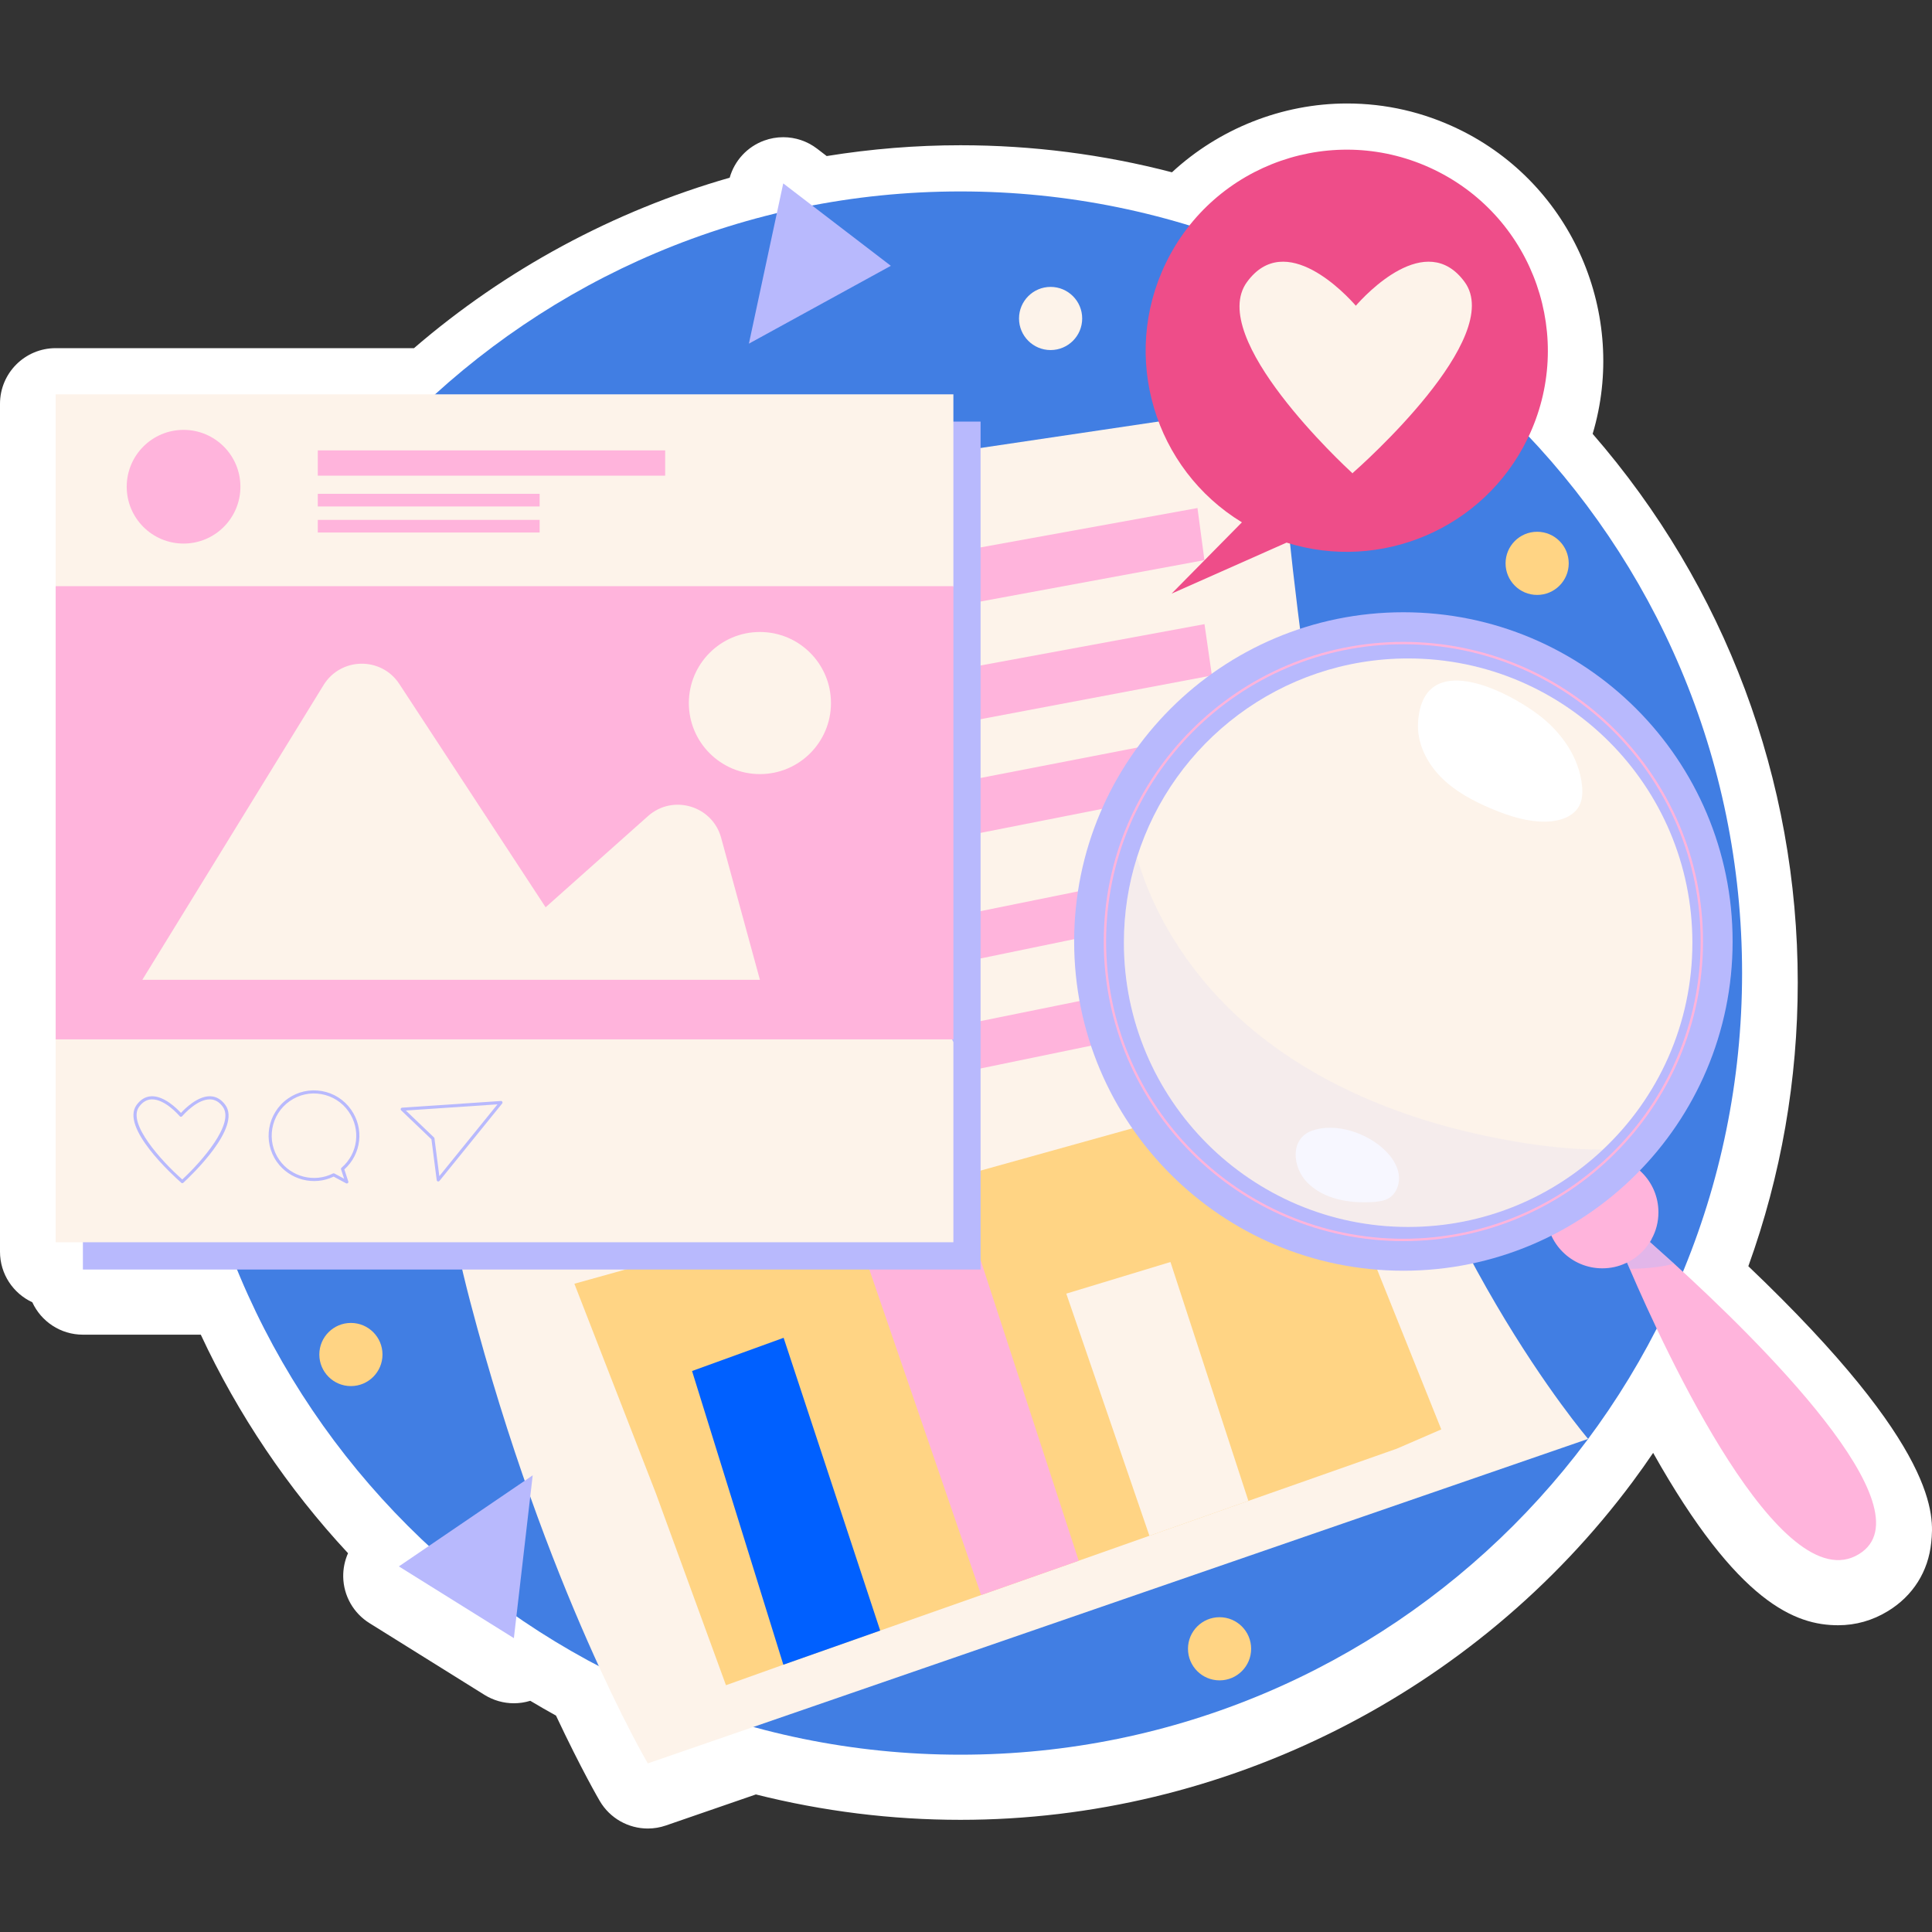 <svg width="512" height="512" viewBox="0 0 512 512" fill="none" xmlns="http://www.w3.org/2000/svg">
<rect x="0" y="0" width="512" height="512" fill="#333333" stroke="none"/>
<g clip-path="url(#clip0_2980_16232)">
<path d="M171.676 484.578C166.565 484.578 161.672 481.911 158.961 477.306C158.747 476.946 154.123 469.049 147.346 454.651C145.049 453.383 142.777 452.075 140.53 450.728C139.113 451.165 137.649 451.383 136.184 451.383C133.466 451.383 130.758 450.632 128.379 449.148L97.9 430.138C93.667 427.499 91.058 422.902 90.957 417.915C90.914 415.713 91.363 413.569 92.232 411.618C76.307 394.5 63.04 374.818 53.213 353.702H21.968C16.021 353.702 10.895 350.183 8.562 345.114C3.508 342.774 0 337.657 0 331.72V107.015C0 98.869 6.605 92.264 14.751 92.264H109.712C133.975 71.365 162.641 55.895 193.375 47.091C194.654 42.57 198.023 38.908 202.467 37.27C204.124 36.66 205.85 36.361 207.564 36.361C210.762 36.361 213.924 37.4 216.536 39.402L219.086 41.356C230.872 39.453 242.763 38.492 254.53 38.492C273.511 38.492 292.322 40.9 310.583 45.659C323.07 34.105 339.78 27.422 356.955 27.422C367.264 27.422 377.223 29.713 386.558 34.234C416.874 48.915 431.452 83.596 422.069 114.976C457.189 155.373 476.422 206.644 476.422 260.383C476.422 286.226 472.021 311.468 463.328 335.561C514.231 384.092 512.478 401.863 511.799 408.744C511.04 416.444 506.959 422.916 500.308 426.969C496.248 429.447 491.809 430.707 487.122 430.707C487.12 430.707 487.117 430.707 487.117 430.707C475.903 430.705 460.547 424.947 438.101 385.026C436.382 387.564 434.617 390.053 432.807 392.49C432.773 392.538 432.737 392.586 432.704 392.634C390.975 448.764 324.368 482.275 254.529 482.275C236.283 482.275 218.07 480.013 200.315 475.545L176.484 483.768C174.903 484.316 173.277 484.578 171.676 484.578Z" fill="white"/>
<path d="M254.53 465.012C368.93 465.012 461.67 372.273 461.67 257.872C461.67 143.472 368.93 50.732 254.53 50.732C140.13 50.732 47.39 143.472 47.39 257.872C47.39 372.273 140.13 465.012 254.53 465.012Z" fill="#417EE3"/>
<path d="M102 144.678C102 144.678 104.511 268.334 124.597 344.913C144.683 421.492 171.674 467.314 171.674 467.314L420.87 381.32C420.87 381.32 376.304 329.221 359.356 252.642C342.408 176.063 338.642 107.016 338.642 107.016L102 142.167" fill="#FDF3EA"/>
<path d="M127.108 169.158L128.943 183.595L319.183 148.444L317.348 134.635L127.108 169.158Z" fill="#FFB4DC"/>
<path d="M131.083 200.124L131.92 214.77L321.164 179.006L319.206 165.404L131.083 200.124Z" fill="#FFB4DC"/>
<path d="M134.086 230.569L135.997 245.172L323.049 208.246L321.143 194.278L134.086 230.569Z" fill="#FFB4DC"/>
<path d="M139.749 265.804L141.334 278.442L296.045 246.537L294.464 234.448L139.749 265.804Z" fill="#FFB4DC"/>
<path d="M144.143 294.05L145.728 306.689L300.439 274.783L298.858 262.695L144.143 294.05Z" fill="#FFB4DC"/>
<path d="M381.953 378.808L370.173 383.91L344.211 393.055L330.838 397.751L304.605 406.995L285.872 413.608L260.009 422.704L233.26 432.12L207.594 441.167L192.388 446.599L173.825 395.769L152.216 340.205L344.925 286.529L381.953 378.808Z" fill="#FFD484"/>
<path d="M233.26 432.12L207.594 441.167L183.402 363.332L207.668 354.531L233.26 432.12Z" fill="#0060FF"/>
<path d="M285.872 413.609L260.009 422.705L229.843 334.864L257.452 326.505L285.872 413.609Z" fill="#FFB4DC"/>
<path d="M330.838 397.751L304.605 406.995L282.577 342.828L310.186 334.445L330.838 397.751Z" fill="#FDF3EA"/>
<path d="M492.63 411.864C471.979 424.476 441.321 358.22 431.906 336.29C431.635 335.675 431.39 335.11 431.168 334.594C431.168 334.545 431.143 334.52 431.119 334.496C429.767 331.3 429.03 329.431 429.03 329.431L433.209 325.67C433.209 325.67 434.635 326.875 437.069 329.013C437.118 329.062 437.168 329.112 437.241 329.136C438.937 330.66 441.126 332.603 443.658 334.889C465.365 354.63 511.831 400.161 492.63 411.864Z" fill="#FFB4DC"/>
<g opacity="0.41">
<path d="M443.657 334.889C439.92 335.897 435.962 336.167 431.906 336.29C431.635 335.675 431.39 335.11 431.168 334.594C431.045 334.668 430.922 334.742 430.799 334.766C430.897 334.692 431.02 334.594 431.119 334.496C433.209 332.799 435.2 330.98 437.068 329.013C437.289 328.792 437.486 328.57 437.707 328.349C437.56 328.619 437.412 328.89 437.24 329.135C438.937 330.66 441.125 332.602 443.657 334.889Z" fill="#B8B9FD"/>
</g>
<path d="M439.502 321.269C439.502 323.826 438.863 326.235 437.707 328.325V328.35C437.56 328.62 437.412 328.891 437.24 329.136C435.765 331.496 433.675 333.389 431.168 334.594C431.045 334.668 430.922 334.742 430.799 334.766C428.931 335.651 426.841 336.118 424.628 336.118C416.441 336.118 409.779 329.48 409.779 321.269C409.779 313.058 416.441 306.42 424.628 306.42C432.84 306.419 439.502 313.057 439.502 321.269Z" fill="#FFB4DC"/>
<path d="M371.91 336.754C420.097 336.754 459.16 297.691 459.16 249.504C459.16 201.317 420.097 162.254 371.91 162.254C323.723 162.254 284.66 201.317 284.66 249.504C284.66 297.691 323.723 336.754 371.91 336.754Z" fill="#B8B9FD"/>
<path d="M371.91 328.904C328.129 328.904 292.51 293.285 292.51 249.504C292.51 205.723 328.129 170.104 371.91 170.104C415.691 170.104 451.31 205.723 451.31 249.504C451.31 293.285 415.691 328.904 371.91 328.904ZM371.91 170.724C328.47 170.724 293.13 206.064 293.13 249.504C293.13 292.944 328.47 328.284 371.91 328.284C415.35 328.284 450.69 292.944 450.69 249.504C450.69 206.064 415.351 170.724 371.91 170.724Z" fill="#FFB4DC"/>
<path d="M448.5 249.825C448.5 271.435 439.404 290.906 424.8 304.649C411.327 317.359 393.159 325.153 373.172 325.153C331.574 325.153 297.844 291.423 297.844 249.825C297.844 241.933 299.049 234.336 301.311 227.207C310.899 196.648 339.466 174.497 373.172 174.497C414.77 174.497 448.5 208.228 448.5 249.825Z" fill="#FDF3EA"/>
<path d="M375.797 191.445C375.461 196.792 378.029 202.031 381.779 205.858C385.529 209.685 390.367 212.263 395.305 214.34C399.949 216.293 404.875 217.877 409.911 217.738C413.286 217.645 417.02 216.473 418.557 213.466C419.376 211.865 419.437 209.981 419.255 208.192C418.495 200.703 413.775 194.032 407.784 189.474C399.02 182.808 377.024 171.872 375.797 191.445Z" fill="white"/>
<path d="M346.447 313.386C350.844 317.832 357.641 318.954 363.88 318.542C365.344 318.445 366.859 318.259 368.108 317.488C370.182 316.207 371.06 313.49 370.661 311.085C370.262 308.68 368.79 306.573 367.05 304.867C362.447 300.353 354.128 297.395 347.773 299.624C341.695 301.754 342.534 309.429 346.447 313.386Z" fill="white"/>
<g opacity="0.11">
<path d="M424.801 304.649C411.328 317.359 393.16 325.153 373.173 325.153C331.575 325.153 297.845 291.423 297.845 249.825C297.845 241.933 299.05 234.336 301.312 227.207C306.278 244.342 316.972 260.028 330.592 271.73C350.137 288.521 375.164 297.888 400.536 302.338C408.501 303.74 416.688 304.674 424.801 304.649Z" fill="#B8B9FD"/>
</g>
<path d="M259.866 111.724H21.969V336.439H259.866V111.724Z" fill="#B8B9FD"/>
<path d="M252.658 104.504V155.346L223.146 214.771L252.658 276.18V329.209H14.751V275.443L53.182 209.041L14.751 155.346V104.504H252.658Z" fill="#FDF3EA"/>
<path d="M48.646 144.051C56.966 144.051 63.711 137.306 63.711 128.986C63.711 120.666 56.966 113.921 48.646 113.921C40.326 113.921 33.581 120.666 33.581 128.986C33.581 137.306 40.326 144.051 48.646 144.051Z" fill="#FFB4DC"/>
<path d="M176.277 119.361H84.215V126.057H176.277V119.361Z" fill="#FFB4DC"/>
<path d="M143.009 130.869H84.215V134.217H143.009V130.869Z" fill="#FFB4DC"/>
<path d="M143.009 137.773H84.215V141.121H143.009V137.773Z" fill="#FFB4DC"/>
<path d="M252.658 155.346H14.751V275.443H252.658V155.346Z" fill="#FFB4DC"/>
<path d="M201.385 259.657H37.722L85.752 181.538C90.326 174.142 101.049 173.964 105.831 181.271L144.593 240.439L171.742 216.261C178.336 210.409 188.791 213.528 191.108 222.023L201.385 259.657Z" fill="#FDF3EA"/>
<path d="M201.385 205.145C211.785 205.145 220.216 196.714 220.216 186.314C220.216 175.914 211.785 167.483 201.385 167.483C190.985 167.483 182.554 175.914 182.554 186.314C182.554 196.714 190.985 205.145 201.385 205.145Z" fill="#FDF3EA"/>
<path d="M48.293 313.551C48.241 313.551 48.192 313.542 48.143 313.52C48.056 313.485 47.983 313.424 47.936 313.349C45.919 311.571 31.831 298.809 36.2 292.82C37.264 291.362 38.577 290.589 40.106 290.523C40.174 290.521 40.245 290.518 40.315 290.518C43.558 290.518 46.809 293.693 47.955 294.936C49.101 293.694 52.354 290.518 55.597 290.518C55.665 290.518 55.736 290.52 55.806 290.523C57.333 290.589 58.648 291.361 59.712 292.82C59.712 292.822 59.712 292.822 59.712 292.822C64.095 298.834 50.505 311.674 48.666 313.365C48.626 313.424 48.572 313.473 48.509 313.504C48.443 313.535 48.375 313.551 48.307 313.551C48.307 313.551 48.302 313.551 48.293 313.551ZM40.321 291.345C40.26 291.345 40.199 291.345 40.14 291.347C38.876 291.401 37.775 292.061 36.866 293.308C33.66 297.702 42.803 307.696 48.306 312.576C53.565 307.696 62.252 297.712 59.044 293.305V293.307C58.135 292.06 57.034 291.4 55.77 291.346C55.709 291.344 55.65 291.344 55.589 291.344C52.331 291.344 48.926 295.064 48.266 295.823C48.106 296.006 47.801 296.006 47.641 295.823C46.982 295.065 43.577 291.345 40.321 291.345Z" fill="#B8B9FD"/>
<path d="M91.911 313.637C91.845 313.637 91.777 313.621 91.716 313.588L88.419 311.815C83.172 314.342 76.742 312.686 73.371 307.902C69.554 302.484 70.86 294.968 76.281 291.149C78.904 289.301 82.089 288.587 85.26 289.134C88.424 289.684 91.183 291.433 93.034 294.059C96.564 299.071 95.787 305.835 91.256 309.905L92.303 313.094C92.355 313.254 92.305 313.432 92.176 313.54C92.099 313.604 92.005 313.637 91.911 313.637ZM88.426 310.936C88.494 310.936 88.56 310.952 88.621 310.985L91.197 312.371L90.387 309.905C90.335 309.745 90.385 309.572 90.511 309.463C94.901 305.691 95.694 299.272 92.357 294.533C90.635 292.088 88.064 290.458 85.116 289.946C82.173 289.429 79.2 290.101 76.755 291.825C74.31 293.547 72.682 296.118 72.17 299.066C71.658 302.011 72.323 304.982 74.047 307.427C77.222 311.936 83.324 313.47 88.24 310.98C88.299 310.953 88.363 310.936 88.426 310.936Z" fill="#B8B9FD"/>
<path d="M116.142 313.104C116.104 313.104 116.067 313.099 116.029 313.088C115.869 313.043 115.754 312.907 115.733 312.743L114.338 301.93L106.31 294.252C106.19 294.139 106.15 293.968 106.207 293.813C106.263 293.66 106.404 293.552 106.566 293.543L132.727 291.774C132.891 291.718 133.046 291.849 133.122 291.995C133.197 292.141 133.178 292.317 133.075 292.446L116.461 312.952C116.384 313.048 116.264 313.104 116.142 313.104ZM107.556 294.301L115.013 301.434C115.081 301.5 115.126 301.587 115.137 301.681L116.429 311.684L131.841 292.66L107.556 294.301Z" fill="#B8B9FD"/>
<path d="M404.859 116.181C417.686 89.695 406.612 57.826 380.127 45C353.641 32.174 321.772 43.246 308.946 69.732C296.882 94.642 305.963 124.309 329.12 138.423L310.479 157.321L340.952 143.799C365.753 151.612 393.189 140.28 404.859 116.181Z" fill="#EE4D89"/>
<path d="M330.466 74.738C340.708 60.692 356.882 78.24 359.309 81.022C361.736 78.24 377.909 60.692 388.152 74.738C398.929 89.519 360.66 123.434 358.462 125.362C358.461 125.409 358.461 125.456 358.461 125.456C358.461 125.456 358.425 125.424 358.41 125.409C358.393 125.423 358.356 125.456 358.356 125.456C358.356 125.456 358.357 125.409 358.358 125.362C356.24 123.418 319.692 89.515 330.466 74.738Z" fill="#FDF3EA"/>
<path d="M198.464 91.073L207.566 48.602L236.082 70.444L198.464 91.073Z" fill="#B8B9FD"/>
<path d="M141.173 390.975L136.183 434.123L105.705 415.113L141.173 390.975Z" fill="#B8B9FD"/>
<path d="M415.728 149.293C415.728 153.915 411.981 157.662 407.359 157.662C402.737 157.662 398.99 153.915 398.99 149.293C398.99 144.671 402.737 140.924 407.359 140.924C411.981 140.923 415.728 144.67 415.728 149.293Z" fill="#FFD484"/>
<path d="M286.79 84.401C286.79 89.023 283.043 92.77 278.421 92.77C273.799 92.77 270.052 89.023 270.052 84.401C270.052 79.779 273.799 76.032 278.421 76.032C283.044 76.032 286.79 79.779 286.79 84.401Z" fill="#FDF3EA"/>
<path d="M331.565 436.946C331.565 441.568 327.818 445.315 323.196 445.315C318.574 445.315 314.827 441.568 314.827 436.946C314.827 432.324 318.574 428.577 323.196 428.577C327.818 428.577 331.565 432.324 331.565 436.946Z" fill="#FFD484"/>
<path d="M101.364 358.96C101.364 363.582 97.617 367.329 92.995 367.329C88.373 367.329 84.626 363.582 84.626 358.96C84.626 354.338 88.373 350.591 92.995 350.591C97.616 350.591 101.364 354.338 101.364 358.96Z" fill="#FFD484"/>
</g>
<defs>
<clipPath id="clip0_2980_16232">
<rect width="512" height="512" fill="white"/>
</clipPath>
</defs>
</svg>
